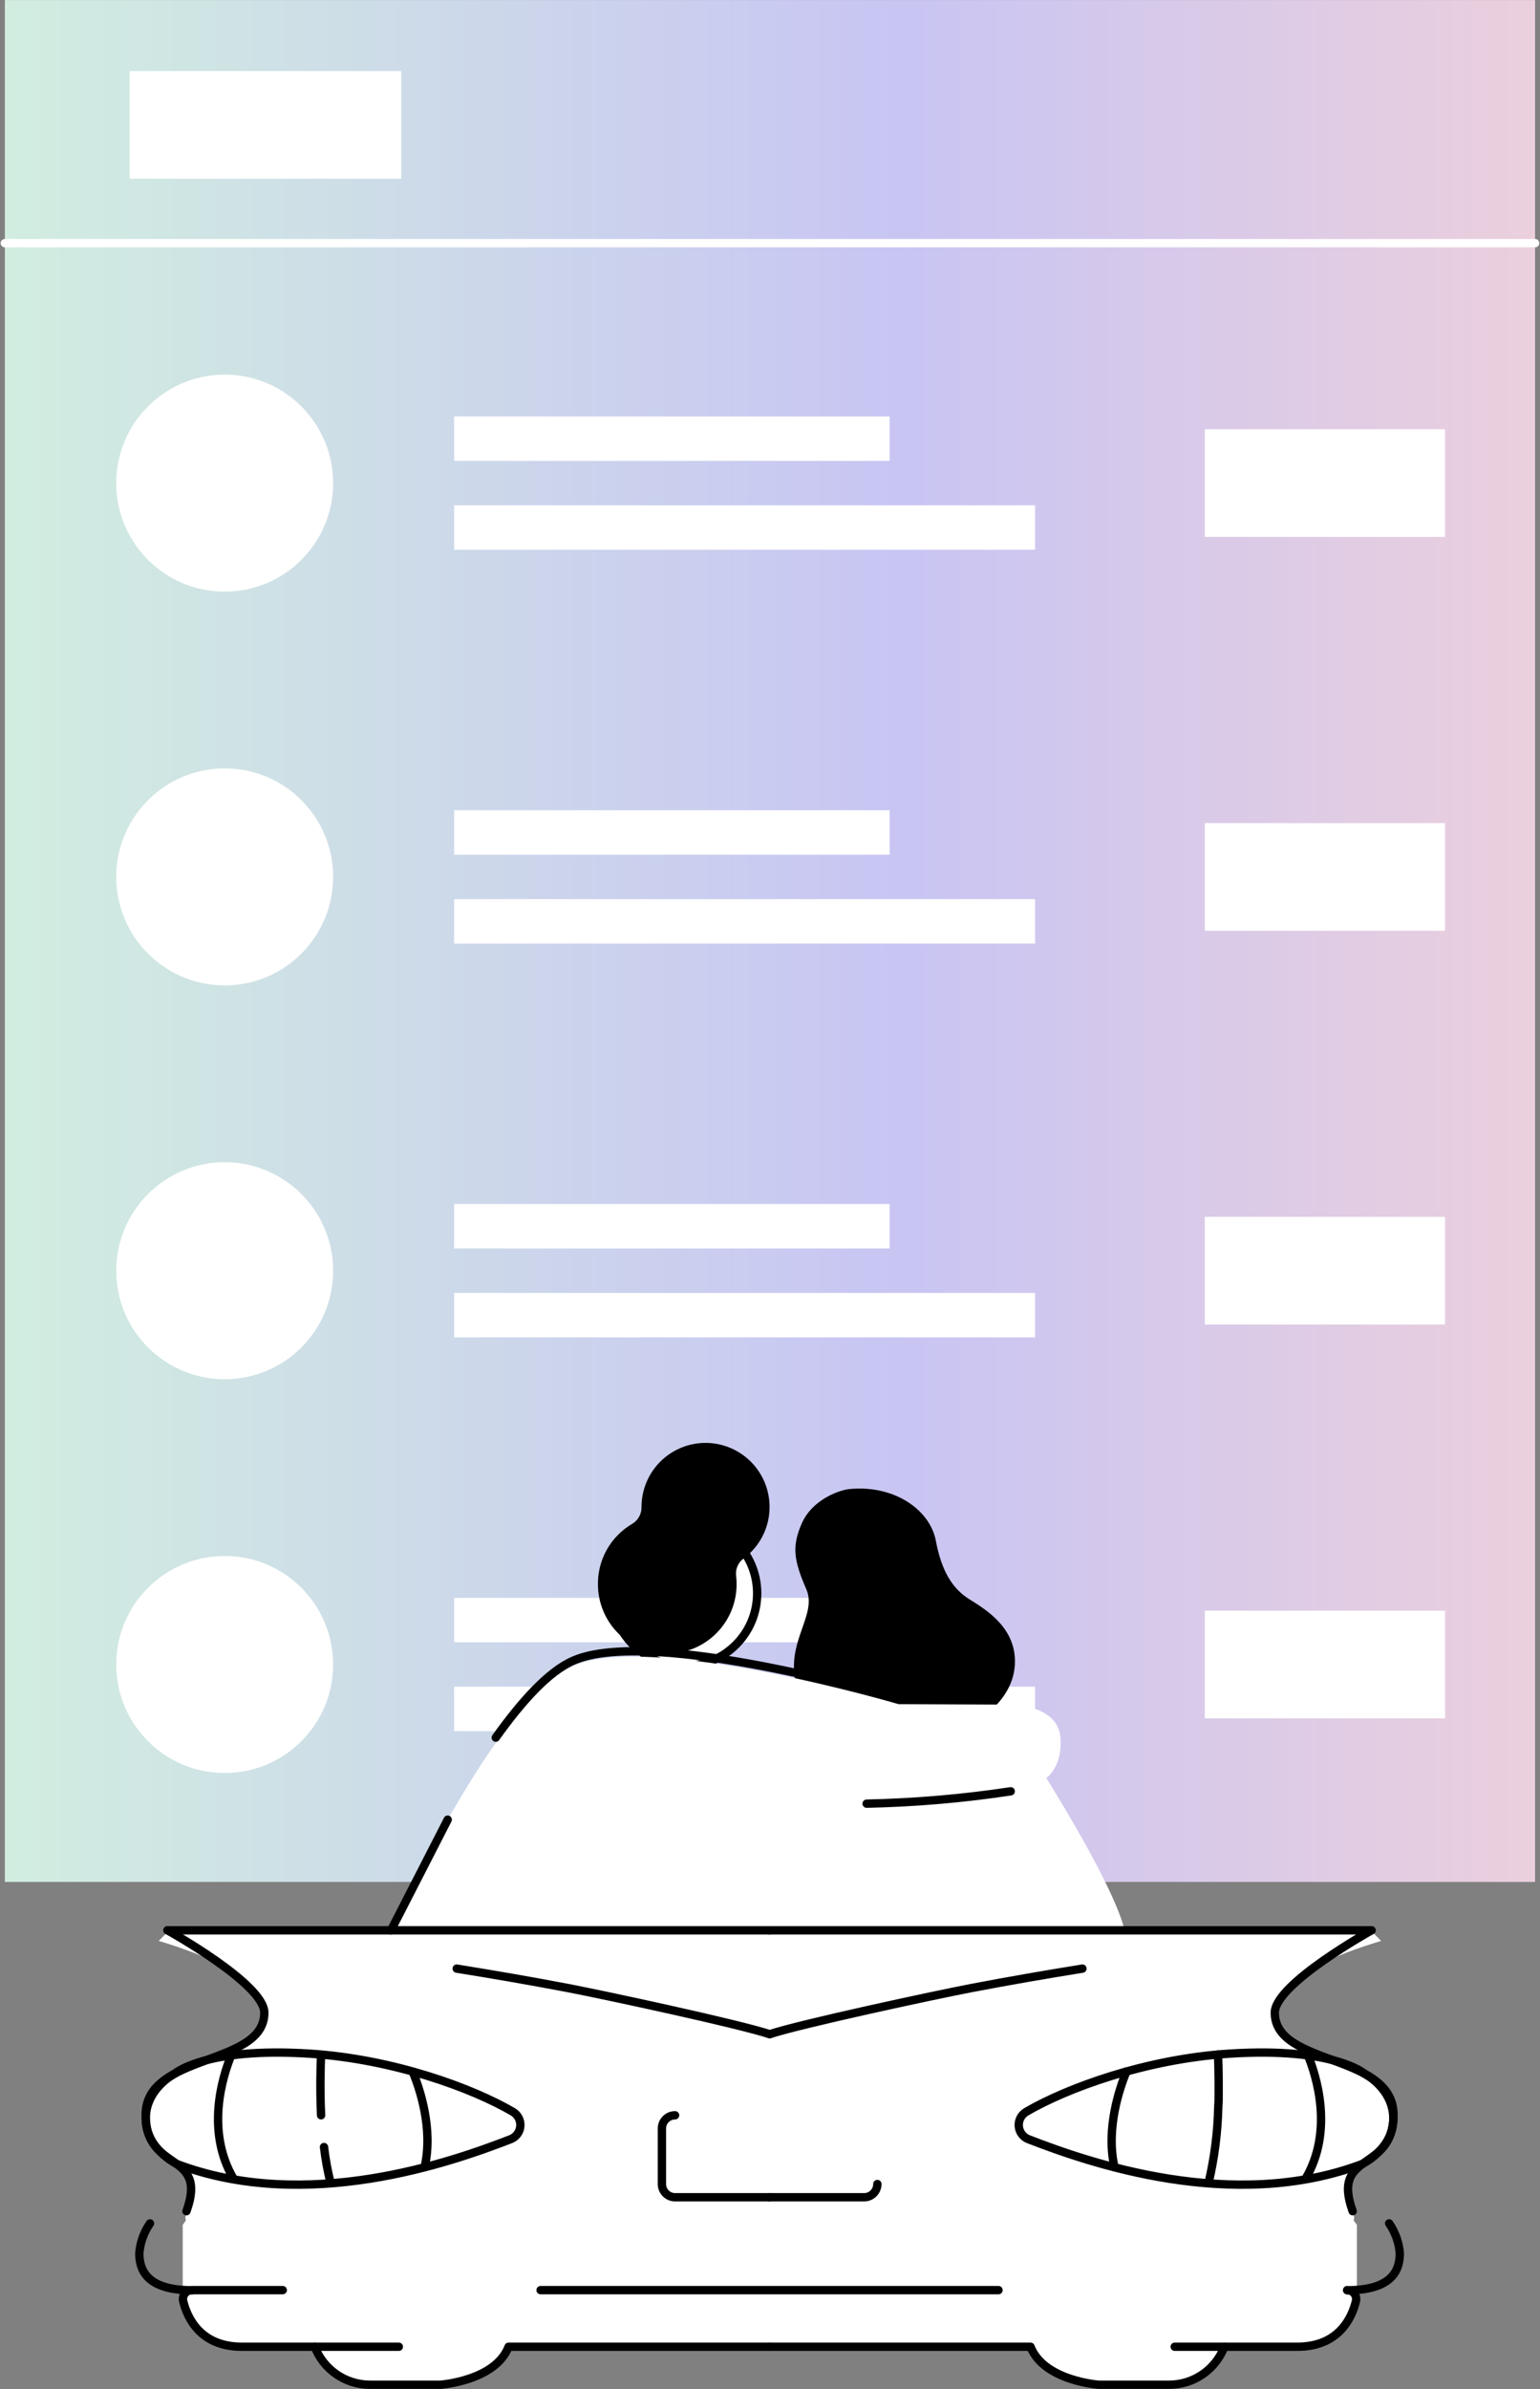 <svg width="258" height="400" viewBox="0 0 258 400" fill="none" xmlns="http://www.w3.org/2000/svg">
<rect x="0" y="0" width="258" height="400" fill="#808080" stroke="none"/>
<g clip-path="url(#clip0_9_96)">
<path d="M257.176 315.102L0.809 315.102L0.809 0.01L257.176 0.01L257.176 315.102Z" fill="url(#paint0_linear_9_96)"/>
<path d="M0.809 40.711H257.176" stroke="white" stroke-width="1.398" stroke-linecap="round" stroke-linejoin="round"/>
<path d="M21.722 11.896H67.215V29.924H21.722V11.896ZM201.845 71.874H242.085V89.902H201.845V71.874Z" fill="white"/>
<path d="M37.642 99.061C47.676 99.061 55.809 90.927 55.809 80.893C55.809 70.859 47.676 62.724 37.642 62.724C27.609 62.724 19.475 70.859 19.475 80.893C19.475 90.927 27.609 99.061 37.642 99.061Z" fill="white"/>
<path d="M76.084 69.726H149.042V77.167H76.084V69.726ZM76.084 84.608H173.411V92.049H76.084V84.608ZM201.845 137.815H242.085V155.843H201.845V137.815Z" fill="white"/>
<path d="M37.642 164.992C47.676 164.992 55.809 156.858 55.809 146.824C55.809 136.79 47.676 128.656 37.642 128.656C27.609 128.656 19.475 136.79 19.475 146.824C19.475 156.858 27.609 164.992 37.642 164.992Z" fill="white"/>
<path d="M76.084 135.667H149.042V143.108H76.084V135.667ZM76.084 150.549H173.411V157.99H76.084V150.549ZM201.845 203.745H242.085V221.774H201.845V203.745Z" fill="white"/>
<path d="M37.642 230.933C47.676 230.933 55.809 222.799 55.809 212.765C55.809 202.731 47.676 194.596 37.642 194.596C27.609 194.596 19.475 202.731 19.475 212.765C19.475 222.799 27.609 230.933 37.642 230.933Z" fill="white"/>
<path d="M76.084 201.598H149.042V209.039H76.084V201.598ZM76.084 216.48H173.411V223.921H76.084V216.48ZM201.845 269.686H242.085V287.715H201.845V269.686Z" fill="white"/>
<path d="M37.642 296.864C47.676 296.864 55.809 288.73 55.809 278.696C55.809 268.662 47.676 260.527 37.642 260.527C27.609 260.527 19.475 268.662 19.475 278.696C19.475 288.73 27.609 296.864 37.642 296.864Z" fill="white"/>
<path d="M76.084 267.539H149.042V274.98H76.084V267.539ZM76.084 282.411H173.411V289.852H76.084V282.411ZM233.526 354.345C233.526 343.937 213.641 346.255 213.641 337.236C213.641 331.193 224.337 327.058 231.388 324.98L230.12 323.702C230.749 323.602 229.86 323.442 229.86 323.442H28.114C28.114 323.442 27.235 323.602 27.864 323.702L26.586 324.98C33.637 327.058 44.344 331.193 44.344 337.236C44.344 346.225 24.459 343.937 24.459 354.345C24.459 364.263 35.225 360.208 31.15 370.855C31.03 371.153 31.03 371.486 31.15 371.784L30.611 372.513V384.669C30.586 384.814 30.586 384.963 30.611 385.108C31.16 387.755 33.178 393.168 40.538 393.168H52.803C53.52 395.036 54.785 396.643 56.432 397.778C58.079 398.914 60.031 399.525 62.032 399.531H73.847C73.847 399.531 83.065 398.882 85.272 393.168H172.712C174.919 398.882 184.148 399.531 184.148 399.531H195.963C197.963 399.523 199.914 398.912 201.561 397.777C203.208 396.641 204.473 395.035 205.191 393.168H217.396C224.757 393.168 226.774 387.755 227.323 385.108C227.353 384.963 227.353 384.814 227.323 384.669V372.513L226.774 371.784C226.836 371.637 226.868 371.479 226.868 371.32C226.868 371.16 226.836 371.002 226.774 370.855C222.749 360.208 233.526 364.263 233.526 354.345Z" fill="white"/>
<path d="M114.675 278.955C121.399 278.955 126.85 273.504 126.85 266.78C126.85 260.056 121.399 254.605 114.675 254.605C107.951 254.605 102.5 260.056 102.5 266.78C102.5 273.504 107.951 278.955 114.675 278.955Z" fill="white" stroke="black" stroke-width="1.398" stroke-linecap="round" stroke-linejoin="round"/>
<path d="M128.877 251.289C128.612 248.543 127.299 246.005 125.211 244.202C123.123 242.4 120.421 241.47 117.666 241.608C114.911 241.746 112.315 242.939 110.417 244.941C108.519 246.943 107.465 249.599 107.474 252.357C107.483 252.914 107.346 253.464 107.076 253.951C106.806 254.438 106.413 254.846 105.936 255.134C104.15 256.173 102.673 257.671 101.66 259.473C100.647 261.275 100.134 263.315 100.174 265.382C100.204 268.462 101.457 271.405 103.657 273.562C105.857 275.719 108.823 276.913 111.904 276.883C114.984 276.852 117.927 275.599 120.083 273.399C122.24 271.199 123.435 268.233 123.404 265.152C123.403 264.711 123.377 264.271 123.324 263.834C123.257 263.287 123.335 262.733 123.553 262.227C123.771 261.721 124.119 261.283 124.563 260.957C126.058 259.858 127.242 258.388 127.999 256.693C128.755 254.998 129.058 253.136 128.877 251.289ZM142.301 249.321C149.841 248.582 155.814 252.817 156.782 257.971C157.751 263.124 159.609 266.041 162.425 267.789C165.242 269.537 170.495 272.713 170.006 278.955C169.516 285.198 162.915 290.152 154.255 291.231C145.596 292.309 138.116 292.979 134.231 284.419C130.346 275.859 137.147 270.905 135.1 266.141C133.052 261.376 132.573 259.039 134.331 255.054C136.088 251.069 140.633 249.481 142.301 249.321Z" fill="black"/>
<path d="M65.507 323.202C65.507 323.202 82.835 284.768 95.989 278.955C109.142 273.142 150.54 285.338 150.54 285.338L166.989 285.408C166.989 285.408 177.177 284.539 177.656 290.951C177.936 294.597 176.547 296.644 175.299 297.723C175.299 297.723 186.645 315.701 188.412 323.202H65.507Z" fill="white"/>
<path d="M83.055 290.941C87.34 284.948 91.864 279.874 96.039 278.056C109.202 272.243 150.59 284.439 150.59 284.439M169.327 299.93C161.333 301.138 153.27 301.828 145.187 301.998M38.731 344.147C37.273 347.703 34.406 356.842 39.16 364.852M54.281 359.489C54.522 361.539 54.895 363.57 55.4 365.572M53.792 343.997C53.702 345.995 53.592 349.83 53.792 354.175M69.133 346.844C70.281 349.611 72.628 356.423 71.13 362.875M28.064 323.202H128.927M128.947 340.601C123.954 338.924 101.272 334.039 95.1 332.861C88.928 331.682 82.706 330.613 76.513 329.615M47.37 383.45H32.159C31.933 383.449 31.709 383.499 31.505 383.596C31.3 383.694 31.121 383.836 30.98 384.013C30.838 384.19 30.739 384.397 30.689 384.617C30.639 384.838 30.64 385.067 30.691 385.288C31.36 388.045 33.538 392.929 40.529 392.929H52.733C53.45 394.795 54.713 396.401 56.358 397.536C58.003 398.671 59.953 399.283 61.952 399.291H73.777C73.777 399.291 82.995 398.642 85.202 392.929H128.947M29.303 347.184C29.303 347.184 34.297 342.719 51.954 343.858C65.937 344.767 79.17 349.641 85.912 353.586C86.328 353.829 86.666 354.184 86.889 354.611C87.112 355.038 87.21 355.519 87.171 355.999C87.133 356.48 86.96 356.939 86.671 357.325C86.383 357.711 85.992 358.007 85.542 358.18C75.555 362.056 51.365 370.556 29.612 362.325C29.612 362.325 24.419 359.838 24.419 354.735C24.419 349.631 29.303 347.184 29.303 347.184Z" stroke="black" stroke-width="1.398" stroke-linecap="round" stroke-linejoin="round"/>
<path d="M31.24 370.236C34.906 360.068 24.399 363.913 24.399 354.105C24.399 343.708 44.284 346.015 44.284 336.996C44.284 332.172 28.064 323.202 28.064 323.202M128.947 367.899H113.097C112.806 367.899 112.519 367.841 112.25 367.73C111.982 367.618 111.738 367.455 111.533 367.249C111.328 367.043 111.165 366.798 111.055 366.529C110.945 366.26 110.889 365.972 110.89 365.681V356.392C110.889 356.102 110.945 355.814 111.055 355.545C111.165 355.276 111.328 355.031 111.533 354.825C111.738 354.619 111.982 354.456 112.25 354.344C112.519 354.233 112.806 354.175 113.097 354.175M25.128 372.273C24.104 373.752 23.487 375.475 23.34 377.267C23.34 379.705 24.219 383.47 32.159 383.47M219.064 343.997C220.492 347.443 223.508 356.712 218.704 364.832M228.552 347.184C228.552 347.184 223.558 342.719 205.9 343.858C191.918 344.766 178.685 349.641 171.943 353.586C171.527 353.828 171.187 354.182 170.964 354.609C170.74 355.035 170.641 355.516 170.679 355.996C170.716 356.476 170.889 356.936 171.176 357.322C171.463 357.709 171.854 358.006 172.303 358.18C182.29 362.056 206.48 370.556 228.232 362.325C228.232 362.325 233.426 359.838 233.426 354.734C233.426 349.631 228.552 347.184 228.552 347.184Z" stroke="black" stroke-width="1.398" stroke-linecap="round" stroke-linejoin="round"/>
<path d="M204.053 343.997C204.103 344.996 204.153 346.544 204.163 348.382V350.549C204.163 351.309 204.163 351.918 204.103 352.637C204.013 356.995 203.46 361.33 202.455 365.571M188.712 346.844C187.573 349.621 185.226 356.422 186.715 362.875M128.927 323.202H229.79C229.79 323.202 213.571 332.172 213.571 336.996C213.571 346.015 233.456 343.708 233.456 354.105C233.456 363.913 222.949 360.068 226.614 370.236M128.947 340.601C133.941 338.923 156.622 334.039 162.795 332.861C168.967 331.682 175.149 330.613 181.341 329.615M225.695 383.45C225.922 383.449 226.146 383.499 226.35 383.596C226.554 383.694 226.734 383.836 226.875 384.013C227.016 384.19 227.116 384.397 227.166 384.617C227.216 384.838 227.215 385.067 227.164 385.288C226.494 388.045 224.317 392.929 217.326 392.929H205.121C204.403 394.795 203.138 396.402 201.491 397.537C199.844 398.672 197.893 399.284 195.893 399.291H184.078C184.078 399.291 174.859 398.642 172.652 392.929H128.947M128.947 367.899H144.767C145.059 367.9 145.348 367.844 145.617 367.733C145.887 367.622 146.132 367.458 146.338 367.252C146.544 367.046 146.707 366.801 146.818 366.531C146.929 366.262 146.986 365.973 146.985 365.681" stroke="black" stroke-width="1.398" stroke-linecap="round" stroke-linejoin="round"/>
<path d="M232.727 372.274C233.751 373.752 234.368 375.475 234.514 377.268C234.514 379.705 233.635 383.47 225.695 383.47M75.005 304.675L65.507 323.202M90.566 383.45H167.279M52.733 392.929H66.815M205.121 392.929H196.802" stroke="black" stroke-width="1.398" stroke-linecap="round" stroke-linejoin="round"/>
</g>
<defs>
<linearGradient id="paint0_linear_9_96" x1="257.176" y1="157.556" x2="0.809" y2="157.556" gradientUnits="userSpaceOnUse">
<stop stop-color="#EBCFDD"/>
<stop offset="0.417" stop-color="#C8C5F3"/>
<stop offset="1" stop-color="#D1EDE0"/>
</linearGradient>
<clipPath id="clip0_9_96">
<rect width="257.766" height="400" fill="white" transform="translate(0.109)"/>
</clipPath>
</defs>
</svg>
